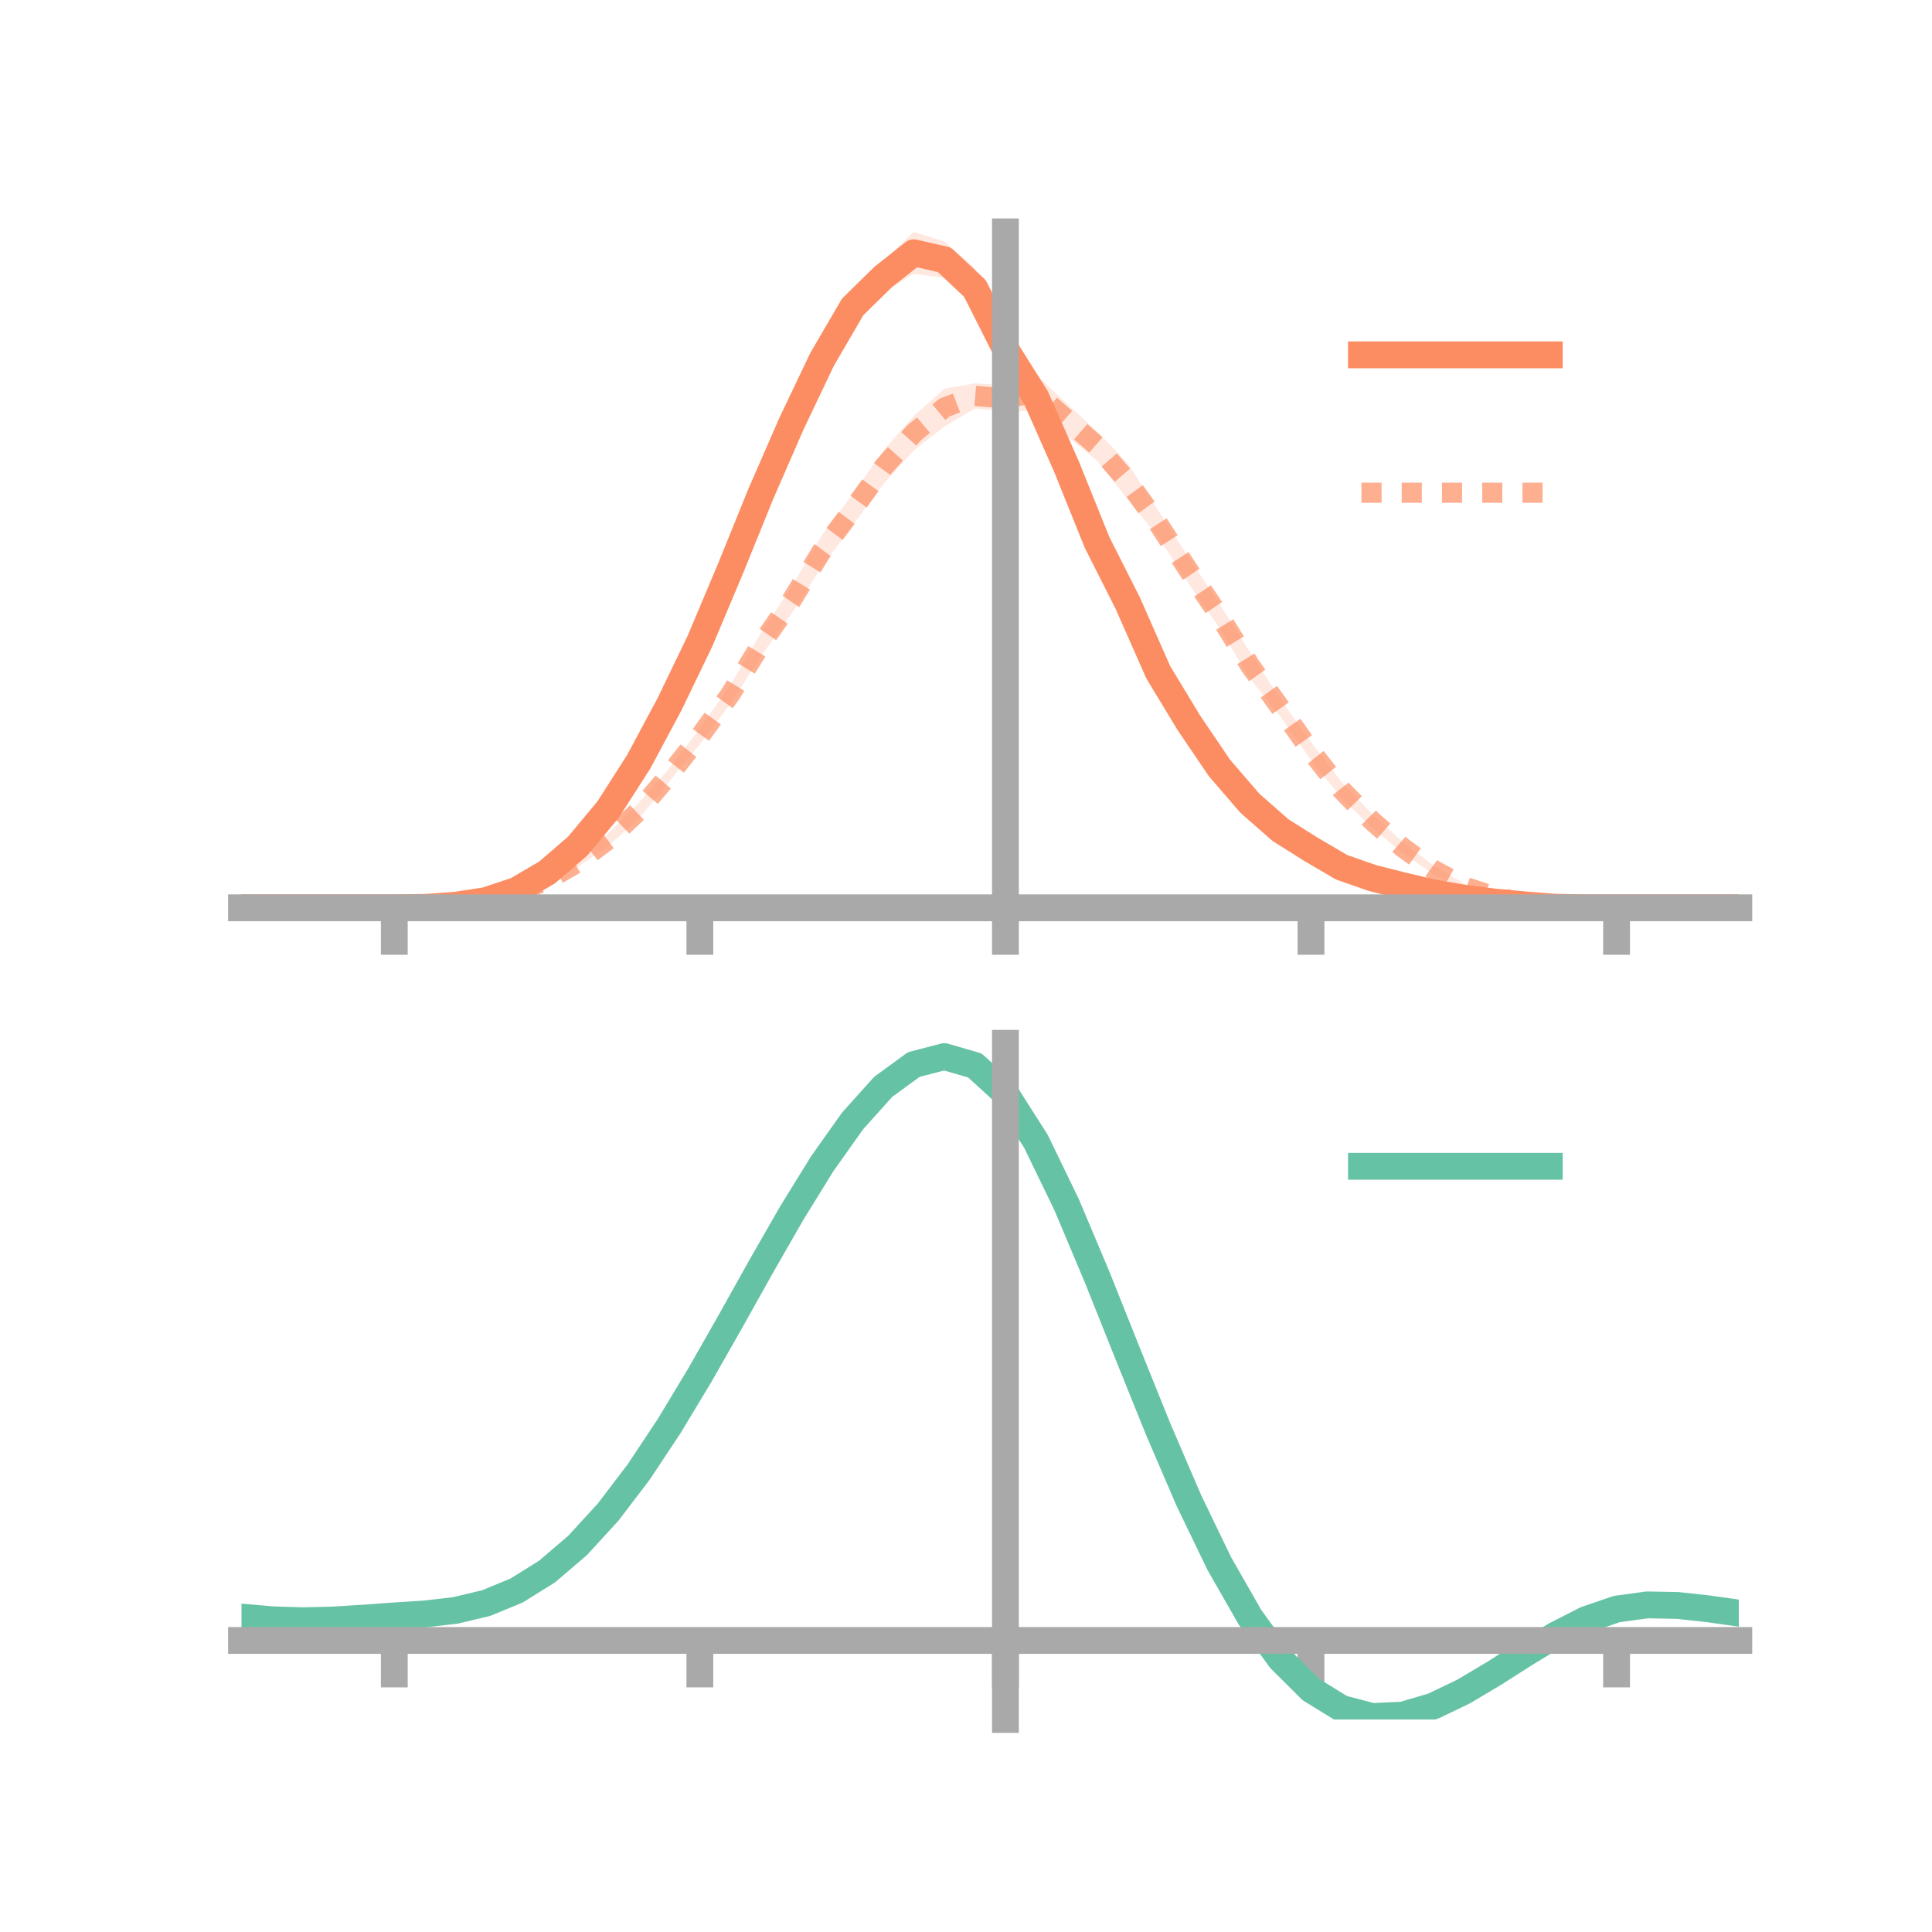 <?xml version="1.0" encoding="utf-8" standalone="no"?>
<!DOCTYPE svg PUBLIC "-//W3C//DTD SVG 1.1//EN"
  "http://www.w3.org/Graphics/SVG/1.1/DTD/svg11.dtd">
<!-- Created with matplotlib (https://matplotlib.org/) -->
<svg height="144pt" version="1.1" viewBox="0 0 144 144" width="144pt" xmlns="http://www.w3.org/2000/svg" xmlns:xlink="http://www.w3.org/1999/xlink">
 <defs>
  <style type="text/css">*{stroke-linecap:butt;stroke-linejoin:round;}</style>
 </defs>
 <g id="figure_1">
  <g id="patch_1">
   <path d="M 0 144 
L 144 144 
L 144 0 
L 0 0 
z
" style="fill:none;"/>
  </g>
  <g id="axes_1">
   <g id="patch_2">
    <path d="M 18 67.68 
L 129.6 67.68 
L 129.6 17.28 
L 18 17.28 
z
" style="fill:none;"/>
   </g>
   <g id="PolyCollection_1">
    <path clip-path="url(#p678043a7a7)" d="M 18 67.662 
L 18 67.662 
L 20.278 67.662 
L 22.555 67.662 
L 24.833 67.662 
L 27.11 67.662 
L 29.388 67.661 
L 31.665 67.612 
L 33.943 67.417 
L 36.22 67.008 
L 38.498 66.2 
L 40.776 64.744 
L 43.053 62.717 
L 45.331 59.891 
L 47.608 56.044 
L 49.886 51.832 
L 52.163 46.949 
L 54.441 41.56 
L 56.718 35.951 
L 58.996 30.212 
L 61.273 25.437 
L 63.551 21.575 
L 65.829 19.46 
L 68.106 17.28 
L 70.384 17.994 
L 72.661 19.986 
L 74.939 24.956 
L 77.216 28.259 
L 79.494 33.376 
L 81.771 39.311 
L 84.049 43.76 
L 86.327 48.859 
L 88.604 52.737 
L 90.882 56.061 
L 93.159 59.086 
L 95.437 61.206 
L 97.714 62.649 
L 99.992 64.146 
L 102.269 65.003 
L 104.547 65.657 
L 106.824 66.284 
L 109.102 66.76 
L 111.38 67.067 
L 113.657 67.349 
L 115.935 67.568 
L 118.212 67.642 
L 120.49 67.661 
L 122.767 67.662 
L 125.045 67.662 
L 127.322 67.662 
L 129.6 67.662 
L 129.6 67.662 
L 129.6 67.662 
L 127.322 67.662 
L 125.045 67.662 
L 122.767 67.662 
L 120.49 67.662 
L 118.212 67.68 
L 115.935 67.677 
L 113.657 67.538 
L 111.38 67.392 
L 109.102 67.127 
L 106.824 66.814 
L 104.547 66.372 
L 102.269 65.869 
L 99.992 65.135 
L 97.714 63.962 
L 95.437 62.535 
L 93.159 60.654 
L 90.882 58.39 
L 88.604 54.993 
L 86.327 51.344 
L 84.049 46.125 
L 81.771 41.559 
L 79.494 36.195 
L 77.216 31.006 
L 74.939 27.07 
L 72.661 22.993 
L 70.384 20.73 
L 68.106 20.403 
L 65.829 21.822 
L 63.551 24.181 
L 61.273 28.135 
L 58.996 32.921 
L 56.718 37.62 
L 54.441 43.232 
L 52.163 48.656 
L 49.886 53.206 
L 47.608 57.5 
L 45.331 60.77 
L 43.053 63.418 
L 40.776 65.31 
L 38.498 66.525 
L 36.22 67.237 
L 33.943 67.533 
L 31.665 67.653 
L 29.388 67.662 
L 27.11 67.662 
L 24.833 67.662 
L 22.555 67.662 
L 20.278 67.662 
L 18 67.662 
z
" style="fill:#fc8d62;fill-opacity:0.2;"/>
   </g>
   <g id="PolyCollection_2">
    <path clip-path="url(#p678043a7a7)" d="M 18 67.662 
L 18 67.662 
L 20.278 67.662 
L 22.555 67.662 
L 24.833 67.662 
L 27.11 67.662 
L 29.388 67.662 
L 31.665 67.616 
L 33.943 67.434 
L 36.22 67.029 
L 38.498 66.339 
L 40.776 65.385 
L 43.053 63.98 
L 45.331 62.12 
L 47.608 59.841 
L 49.886 57.263 
L 52.163 54.288 
L 54.441 51.044 
L 56.718 47.177 
L 58.996 43.752 
L 61.273 39.876 
L 63.551 36.845 
L 65.829 33.593 
L 68.106 31.008 
L 70.384 28.97 
L 72.661 28.573 
L 74.939 28.72 
L 77.216 27.925 
L 79.494 30.06 
L 81.771 32.153 
L 84.049 34.532 
L 86.327 38.044 
L 88.604 41.558 
L 90.882 44.981 
L 93.159 48.6 
L 95.437 52.111 
L 97.714 55.322 
L 99.992 58.275 
L 102.269 60.679 
L 104.547 62.752 
L 106.824 64.493 
L 109.102 65.851 
L 111.38 66.613 
L 113.657 67.201 
L 115.935 67.517 
L 118.212 67.633 
L 120.49 67.662 
L 122.767 67.662 
L 125.045 67.662 
L 127.322 67.662 
L 129.6 67.662 
L 129.6 67.662 
L 129.6 67.662 
L 127.322 67.662 
L 125.045 67.662 
L 122.767 67.662 
L 120.49 67.662 
L 118.212 67.679 
L 115.935 67.637 
L 113.657 67.443 
L 111.38 67.035 
L 109.102 66.271 
L 106.824 65.142 
L 104.547 63.59 
L 102.269 61.699 
L 99.992 59.474 
L 97.714 56.655 
L 95.437 53.416 
L 93.159 50.567 
L 90.882 46.794 
L 88.604 43.512 
L 86.327 40.025 
L 84.049 37.209 
L 81.771 34.337 
L 79.494 32.47 
L 77.216 30.6 
L 74.939 30.671 
L 72.661 30.443 
L 70.384 31.799 
L 68.106 33.569 
L 65.829 36.1 
L 63.551 39.152 
L 61.273 42.206 
L 58.996 45.753 
L 56.718 48.901 
L 54.441 52.451 
L 52.163 55.474 
L 49.886 58.241 
L 47.608 61.03 
L 45.331 63.06 
L 43.053 64.616 
L 40.776 65.814 
L 38.498 66.774 
L 36.22 67.294 
L 33.943 67.564 
L 31.665 67.661 
L 29.388 67.662 
L 27.11 67.662 
L 24.833 67.662 
L 22.555 67.662 
L 20.278 67.662 
L 18 67.662 
z
" style="fill:#fc8d62;fill-opacity:0.2;"/>
   </g>
   <g id="matplotlib.axis_1">
    <g id="xtick_1">
     <g id="line2d_1">
      <defs>
       <path d="M 0 0 
L 0 3.5 
" id="m7cb9b7d408" style="stroke:#a9a9a9;stroke-width:2;"/>
      </defs>
      <g>
       <use style="fill:#a9a9a9;stroke:#a9a9a9;stroke-width:2;" x="29.388" xlink:href="#m7cb9b7d408" y="67.662"/>
      </g>
     </g>
    </g>
    <g id="xtick_2">
     <g id="line2d_2">
      <g>
       <use style="fill:#a9a9a9;stroke:#a9a9a9;stroke-width:2;" x="52.163" xlink:href="#m7cb9b7d408" y="67.662"/>
      </g>
     </g>
    </g>
    <g id="xtick_3">
     <g id="line2d_3">
      <g>
       <use style="fill:#a9a9a9;stroke:#a9a9a9;stroke-width:2;" x="74.939" xlink:href="#m7cb9b7d408" y="67.662"/>
      </g>
     </g>
    </g>
    <g id="xtick_4">
     <g id="line2d_4">
      <g>
       <use style="fill:#a9a9a9;stroke:#a9a9a9;stroke-width:2;" x="97.714" xlink:href="#m7cb9b7d408" y="67.662"/>
      </g>
     </g>
    </g>
    <g id="xtick_5">
     <g id="line2d_5">
      <g>
       <use style="fill:#a9a9a9;stroke:#a9a9a9;stroke-width:2;" x="120.49" xlink:href="#m7cb9b7d408" y="67.662"/>
      </g>
     </g>
    </g>
   </g>
   <g id="matplotlib.axis_2"/>
   <g id="line2d_6">
    <path clip-path="url(#p678043a7a7)" d="M 18 67.662 
L 20.278 67.662 
L 22.555 67.662 
L 24.833 67.662 
L 27.11 67.662 
L 29.388 67.662 
L 31.665 67.633 
L 33.943 67.475 
L 36.22 67.123 
L 38.498 66.363 
L 40.776 65.027 
L 43.053 63.067 
L 45.331 60.331 
L 47.608 56.772 
L 49.886 52.519 
L 52.163 47.803 
L 54.441 42.396 
L 56.718 36.786 
L 58.996 31.566 
L 61.273 26.786 
L 63.551 22.878 
L 65.829 20.641 
L 68.106 18.842 
L 70.384 19.362 
L 72.661 21.49 
L 74.939 26.013 
L 77.216 29.632 
L 79.494 34.786 
L 81.771 40.435 
L 84.049 44.942 
L 86.327 50.102 
L 88.604 53.865 
L 90.882 57.226 
L 93.159 59.87 
L 95.437 61.87 
L 97.714 63.306 
L 99.992 64.64 
L 102.269 65.436 
L 104.547 66.014 
L 106.824 66.549 
L 109.102 66.944 
L 111.38 67.23 
L 113.657 67.444 
L 115.935 67.623 
L 118.212 67.661 
L 120.49 67.662 
L 122.767 67.662 
L 125.045 67.662 
L 127.322 67.662 
L 129.6 67.662 
" style="fill:none;stroke:#fc8d62;stroke-linecap:square;stroke-width:2;"/>
   </g>
   <g id="line2d_7">
    <path clip-path="url(#p678043a7a7)" d="M 18 67.662 
L 20.278 67.662 
L 22.555 67.662 
L 24.833 67.662 
L 27.11 67.662 
L 29.388 67.662 
L 31.665 67.638 
L 33.943 67.499 
L 36.22 67.162 
L 38.498 66.556 
L 40.776 65.6 
L 43.053 64.298 
L 45.331 62.59 
L 47.608 60.436 
L 49.886 57.752 
L 52.163 54.881 
L 54.441 51.747 
L 56.718 48.039 
L 58.996 44.752 
L 61.273 41.041 
L 63.551 37.998 
L 65.829 34.847 
L 68.106 32.288 
L 70.384 30.384 
L 72.661 29.508 
L 74.939 29.695 
L 77.216 29.262 
L 79.494 31.265 
L 81.771 33.245 
L 84.049 35.87 
L 86.327 39.034 
L 88.604 42.535 
L 90.882 45.888 
L 93.159 49.584 
L 95.437 52.763 
L 97.714 55.989 
L 99.992 58.874 
L 102.269 61.189 
L 104.547 63.171 
L 106.824 64.817 
L 109.102 66.061 
L 111.38 66.824 
L 113.657 67.322 
L 115.935 67.577 
L 118.212 67.656 
L 120.49 67.662 
L 122.767 67.662 
L 125.045 67.662 
L 127.322 67.662 
L 129.6 67.662 
" style="fill:none;stroke:#fc8d62;stroke-dasharray:1.5,1.5;stroke-dashoffset:0;stroke-opacity:0.7;stroke-width:1.5;"/>
   </g>
   <g id="patch_3">
    <path d="M 74.939 67.68 
L 74.939 17.28 
" style="fill:none;stroke:#a9a9a9;stroke-linecap:square;stroke-linejoin:miter;stroke-width:2;"/>
   </g>
   <g id="patch_4">
    <path d="M 129.6 67.68 
L 129.6 17.28 
" style="fill:none;"/>
   </g>
   <g id="patch_5">
    <path d="M 18 67.662 
L 129.6 67.662 
" style="fill:none;stroke:#a9a9a9;stroke-linecap:square;stroke-linejoin:miter;stroke-width:2;"/>
   </g>
   <g id="patch_6">
    <path d="M 18 17.28 
L 129.6 17.28 
" style="fill:none;"/>
   </g>
   <g id="legend_1">
    <g id="line2d_8">
     <path d="M 101.475 26.449 
L 115.475 26.449 
" style="fill:none;stroke:#fc8d62;stroke-linecap:square;stroke-width:2;"/>
    </g>
    <g id="line2d_9"/>
    <g id="text_1">
     <!--   -->
     <g transform="translate(121.075 28.899)scale(0.07 -0.07)">
      <defs>
       <path id="DejaVuSans-32"/>
      </defs>
      <use xlink:href="#DejaVuSans-32"/>
     </g>
    </g>
    <g id="line2d_10">
     <path d="M 101.475 36.724 
L 115.475 36.724 
" style="fill:none;stroke:#fc8d62;stroke-dasharray:1.5,1.5;stroke-dashoffset:0;stroke-opacity:0.7;stroke-width:1.5;"/>
    </g>
    <g id="line2d_11"/>
    <g id="text_2">
     <!--   -->
     <g transform="translate(121.075 39.174)scale(0.07 -0.07)">
      <use xlink:href="#DejaVuSans-32"/>
     </g>
    </g>
   </g>
  </g>
  <g id="axes_2">
   <g id="patch_7">
    <path d="M 18 128.16 
L 129.6 128.16 
L 129.6 77.76 
L 18 77.76 
z
" style="fill:none;"/>
   </g>
   <g id="PolyCollection_3">
    <path clip-path="url(#p88ecc3636b)" d="M 18 120.568 
L 18 120.488 
L 20.278 120.697 
L 22.555 120.77 
L 24.833 120.71 
L 27.11 120.559 
L 29.388 120.386 
L 31.665 120.235 
L 33.943 119.965 
L 36.22 119.419 
L 38.498 118.469 
L 40.776 117.025 
L 43.053 115.036 
L 45.331 112.494 
L 47.608 109.429 
L 49.886 105.91 
L 52.163 102.036 
L 54.441 97.936 
L 56.718 93.766 
L 58.996 89.699 
L 61.273 85.925 
L 63.551 82.643 
L 65.829 80.056 
L 68.106 78.363 
L 70.384 77.76 
L 72.661 78.433 
L 74.939 80.548 
L 77.216 84.182 
L 79.494 88.962 
L 81.771 94.451 
L 84.049 100.244 
L 86.327 105.985 
L 88.604 111.373 
L 90.882 116.176 
L 93.159 120.222 
L 95.437 123.409 
L 97.714 125.698 
L 99.992 127.109 
L 102.269 127.714 
L 104.547 127.62 
L 106.824 126.96 
L 109.102 125.885 
L 111.38 124.555 
L 113.657 123.13 
L 115.935 121.77 
L 118.212 120.627 
L 120.49 119.851 
L 122.767 119.54 
L 125.045 119.589 
L 127.322 119.846 
L 129.6 120.181 
L 129.6 120.286 
L 129.6 120.286 
L 127.322 119.975 
L 125.045 119.736 
L 122.767 119.697 
L 120.49 120.013 
L 118.212 120.802 
L 115.935 121.977 
L 113.657 123.388 
L 111.38 124.869 
L 109.102 126.252 
L 106.824 127.367 
L 104.547 128.052 
L 102.269 128.16 
L 99.992 127.564 
L 97.714 126.173 
L 95.437 123.933 
L 93.159 120.835 
L 90.882 116.918 
L 88.604 112.277 
L 86.327 107.07 
L 84.049 101.519 
L 81.771 95.911 
L 79.494 90.593 
L 77.216 85.96 
L 74.939 82.437 
L 72.661 80.392 
L 70.384 79.744 
L 68.106 80.327 
L 65.829 81.956 
L 63.551 84.44 
L 61.273 87.583 
L 58.996 91.191 
L 56.718 95.073 
L 54.441 99.047 
L 52.163 102.95 
L 49.886 106.636 
L 47.608 109.985 
L 45.331 112.904 
L 43.053 115.331 
L 40.776 117.24 
L 38.498 118.636 
L 36.22 119.562 
L 33.943 120.096 
L 31.665 120.355 
L 29.388 120.495 
L 27.11 120.651 
L 24.833 120.784 
L 22.555 120.83 
L 20.278 120.759 
L 18 120.568 
z
" style="fill:#66c2a5;fill-opacity:0.2;"/>
   </g>
   <g id="matplotlib.axis_3">
    <g id="xtick_6">
     <g id="line2d_12">
      <g>
       <use style="fill:#a9a9a9;stroke:#a9a9a9;stroke-width:2;" x="29.388" xlink:href="#m7cb9b7d408" y="122.269"/>
      </g>
     </g>
    </g>
    <g id="xtick_7">
     <g id="line2d_13">
      <g>
       <use style="fill:#a9a9a9;stroke:#a9a9a9;stroke-width:2;" x="52.163" xlink:href="#m7cb9b7d408" y="122.269"/>
      </g>
     </g>
    </g>
    <g id="xtick_8">
     <g id="line2d_14">
      <g>
       <use style="fill:#a9a9a9;stroke:#a9a9a9;stroke-width:2;" x="74.939" xlink:href="#m7cb9b7d408" y="122.269"/>
      </g>
     </g>
    </g>
    <g id="xtick_9">
     <g id="line2d_15">
      <g>
       <use style="fill:#a9a9a9;stroke:#a9a9a9;stroke-width:2;" x="97.714" xlink:href="#m7cb9b7d408" y="122.269"/>
      </g>
     </g>
    </g>
    <g id="xtick_10">
     <g id="line2d_16">
      <g>
       <use style="fill:#a9a9a9;stroke:#a9a9a9;stroke-width:2;" x="120.49" xlink:href="#m7cb9b7d408" y="122.269"/>
      </g>
     </g>
    </g>
   </g>
   <g id="matplotlib.axis_4"/>
   <g id="line2d_17">
    <path clip-path="url(#p88ecc3636b)" d="M 18 120.528 
L 20.278 120.728 
L 22.555 120.8 
L 24.833 120.747 
L 27.11 120.605 
L 29.388 120.441 
L 31.665 120.295 
L 33.943 120.031 
L 36.22 119.49 
L 38.498 118.553 
L 40.776 117.132 
L 43.053 115.184 
L 45.331 112.699 
L 47.608 109.707 
L 49.886 106.273 
L 52.163 102.493 
L 54.441 98.492 
L 56.718 94.419 
L 58.996 90.445 
L 61.273 86.754 
L 63.551 83.542 
L 65.829 81.006 
L 68.106 79.345 
L 70.384 78.752 
L 72.661 79.412 
L 74.939 81.492 
L 77.216 85.071 
L 79.494 89.777 
L 81.771 95.181 
L 84.049 100.882 
L 86.327 106.527 
L 88.604 111.825 
L 90.882 116.547 
L 93.159 120.528 
L 95.437 123.671 
L 97.714 125.935 
L 99.992 127.337 
L 102.269 127.937 
L 104.547 127.836 
L 106.824 127.164 
L 109.102 126.069 
L 111.38 124.712 
L 113.657 123.259 
L 115.935 121.874 
L 118.212 120.714 
L 120.49 119.932 
L 122.767 119.619 
L 125.045 119.662 
L 127.322 119.911 
L 129.6 120.233 
" style="fill:none;stroke:#66c2a5;stroke-linecap:square;stroke-width:2;"/>
   </g>
   <g id="patch_8">
    <path d="M 74.939 128.16 
L 74.939 77.76 
" style="fill:none;stroke:#a9a9a9;stroke-linecap:square;stroke-linejoin:miter;stroke-width:2;"/>
   </g>
   <g id="patch_9">
    <path d="M 129.6 128.16 
L 129.6 77.76 
" style="fill:none;"/>
   </g>
   <g id="patch_10">
    <path d="M 18 122.269 
L 129.6 122.269 
" style="fill:none;stroke:#a9a9a9;stroke-linecap:square;stroke-linejoin:miter;stroke-width:2;"/>
   </g>
   <g id="patch_11">
    <path d="M 18 77.76 
L 129.6 77.76 
" style="fill:none;"/>
   </g>
   <g id="legend_2">
    <g id="line2d_18">
     <path d="M 101.475 86.929 
L 115.475 86.929 
" style="fill:none;stroke:#66c2a5;stroke-linecap:square;stroke-width:2;"/>
    </g>
    <g id="line2d_19"/>
    <g id="text_3">
     <!--   -->
     <g transform="translate(121.075 89.379)scale(0.07 -0.07)">
      <use xlink:href="#DejaVuSans-32"/>
     </g>
    </g>
   </g>
  </g>
 </g>
 <defs>
  <clipPath id="p678043a7a7">
   <rect height="50.4" width="111.6" x="18" y="17.28"/>
  </clipPath>
  <clipPath id="p88ecc3636b">
   <rect height="50.4" width="111.6" x="18" y="77.76"/>
  </clipPath>
 </defs>
</svg>
